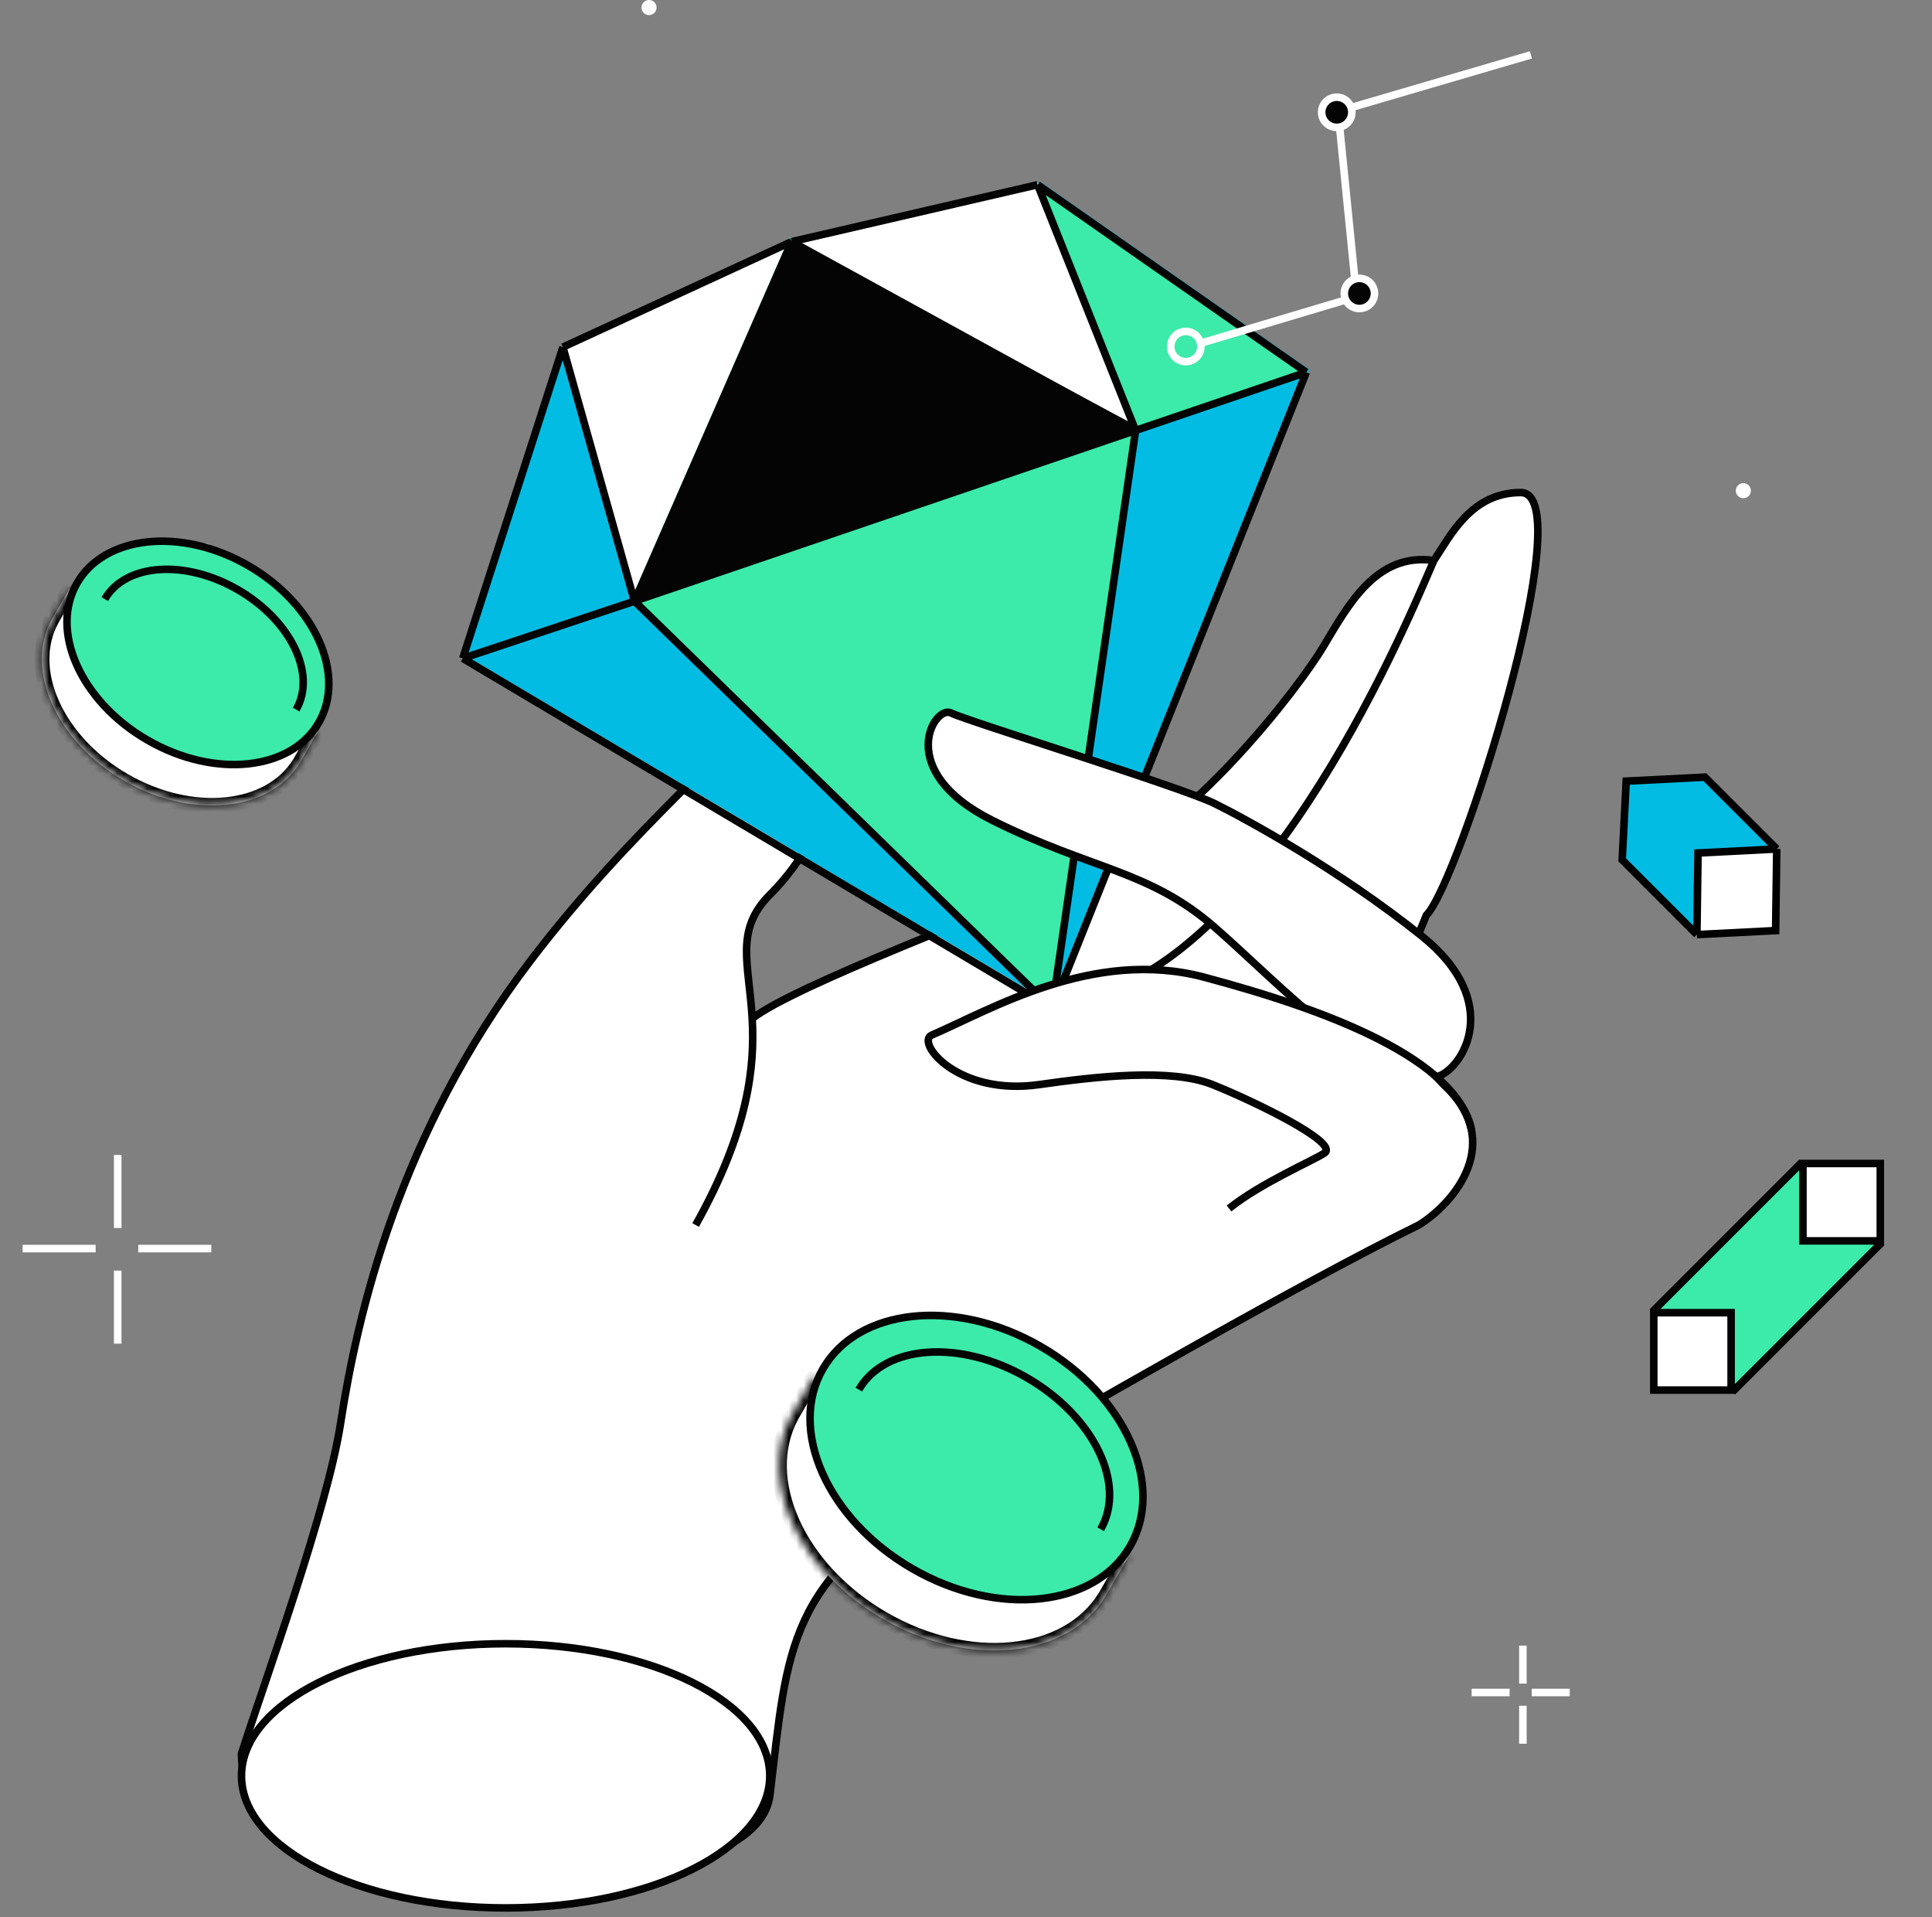 <svg width="256" height="254" viewBox="0 0 256 254" fill="none" xmlns="http://www.w3.org/2000/svg">
<rect x="0" y="0" width="256" height="254" fill="#808080" stroke="none"/>
<path d="M45.13 188.54C43.379 199.919 35.282 222.093 32 232.305C32 244.559 46.747 247.834 55.5 248.749C72.951 250.573 100.711 248.749 102.023 237.775C104.377 218.081 104.211 209.328 124.999 197.293C141.63 187.665 172.318 169.94 188 162.282C192.741 159.364 199.5 151.249 191.283 143.682C182.62 135.705 187.177 125.625 189 121.249C193.377 116.873 209.706 65.249 201.5 65.249C194.936 65.249 192.188 70.967 190 74.249C182.341 73.155 178.61 80.224 175.328 85.694C172.046 91.165 157.822 109.764 144.693 115.235C131.564 120.706 105.305 130.553 99.669 134.929C99.255 127.618 97.314 123.226 102.023 118.517C110.776 109.765 115.152 94.447 107.493 86.788C97.647 98.823 83.964 109.329 70.294 127.27C52.788 150.246 47.318 174.317 45.13 188.54Z" fill="white"/>
<path d="M92.176 162.282C99.254 149.643 100.024 141.209 99.669 134.929M99.669 134.929C99.255 127.618 97.314 123.226 102.023 118.517C110.776 109.765 115.152 94.447 107.493 86.788C97.647 98.823 83.964 109.329 70.294 127.27C52.788 150.246 47.318 174.317 45.13 188.54C43.379 199.919 35.282 222.093 32 232.305C32 244.559 46.747 247.834 55.5 248.749C72.951 250.573 100.711 248.749 102.023 237.775C104.377 218.081 104.211 209.328 124.999 197.293C141.63 187.665 172.318 169.94 188 162.282C192.741 159.364 199.5 151.249 191.283 143.682C182.62 135.705 187.177 125.625 189 121.249C193.377 116.873 209.706 65.249 201.5 65.249C194.936 65.249 192.188 70.967 190 74.249M99.669 134.929C105.305 130.553 131.564 120.706 144.693 115.235C157.822 109.764 172.046 91.165 175.328 85.694C178.61 80.224 182.341 73.155 190 74.249M190 74.249C188.355 77.745 170.295 123.769 145.787 131.647" stroke="#040404"/>
<path d="M74.975 45.609L105.287 31.639L137.875 24.098L173.48 48.943L139.805 133.232L61.705 86.842L74.975 45.609Z" fill="#03BCE4"/>
<path d="M74.779 45.747L105.091 31.777L137.679 24.236L150.662 56.787L105.091 31.777L84.262 79.404L74.779 45.747Z" fill="white"/>
<path d="M139.13 133.004L83.782 79.038L104.612 31.411L150.182 56.421L139.13 133.004Z" fill="#3CEAAA"/>
<path d="M105 32L150.929 56.599L84.528 79.216L105 32Z" fill="#040404"/>
<path d="M137.788 24.159L173.394 49.004L150.772 56.71L137.788 24.159Z" fill="#3CEAAA"/>
<circle cx="231" cy="65" r="1" fill="white"/>
<circle cx="188" cy="133" r="1" fill="white"/>
<path d="M104.9 32.014L74.588 45.984M104.9 32.014L137.488 24.473M104.9 32.014L150.471 57.024M104.9 32.014L84.07 79.641M74.588 45.984L61.318 87.217M74.588 45.984L84.07 79.641M61.318 87.217L139.418 133.607M61.318 87.217L84.07 79.641M139.418 133.607L173.093 49.318M139.418 133.607L84.07 79.641M139.418 133.607L150.471 57.024M173.093 49.318L137.488 24.473M173.093 49.318L150.471 57.024M137.488 24.473L150.471 57.024M84.07 79.641L150.471 57.024" stroke="#040404"/>
<circle cx="86" cy="1" r="1" fill="white"/>
<circle cx="27.212" cy="73" r="1" fill="white"/>
<path d="M159 45.5L179.692 39.318" stroke="white"/>
<line x1="178.86" y1="14.296" x2="202.852" y2="7.269" stroke="white"/>
<circle cx="157.127" cy="45.905" r="2" transform="rotate(-17.157 157.127 45.905)" stroke="white"/>
<circle cx="180.127" cy="38.875" r="2" transform="rotate(-17.157 180.127 38.875)" fill="#040404" stroke="white"/>
<circle cx="177.127" cy="14.875" r="2" transform="rotate(-17.157 177.127 14.875)" fill="#040404" stroke="white"/>
<path d="M188.373 123.988C199.314 132.741 193.844 141.493 190.561 142.588C181.808 143.682 169.773 130.552 161.02 122.894C152.268 115.235 144.609 115.235 131.48 108.67C118.35 102.106 123.821 93.353 126.009 94.447C128.197 95.541 156.644 104.294 161.02 106.482C165.397 108.67 177.432 115.235 188.373 123.988Z" fill="white" stroke="#040404"/>
<path d="M159.575 129.028C175.986 133.405 191.5 139.249 194.586 150.91L183.5 162L162.856 159.663C167.233 158.204 176.205 154.849 177.08 153.099C178.174 150.91 166.14 145.44 160.669 143.252C155.199 141.063 145.352 142.157 137.693 143.252C126.863 144.799 121.281 137.625 123.47 136.687C131.128 133.405 144.898 125.114 159.575 129.028Z" fill="white"/>
<path d="M195 149.749C193 140.249 175.986 133.834 159.575 129.458C144.898 125.544 131.128 133.834 123.47 137.117C121.281 138.055 126.863 145.229 137.693 143.681C145.352 142.587 155.199 141.493 160.669 143.681C166.14 145.87 177.536 151.392 175.5 152.749C174 153.749 167 156.749 162.856 160.093" stroke="#040404"/>
<ellipse cx="67" cy="235.249" rx="35" ry="17.5" fill="white" stroke="#040404"/>
<mask id="path-22-inside-1" fill="white">
<path fill-rule="evenodd" clip-rule="evenodd" d="M146.623 211.241L146.425 211.583L146.42 211.58C141.401 219.699 128.359 221.024 117.036 214.487C105.713 207.95 100.339 195.992 104.861 187.586L104.856 187.583L105.053 187.241L107.856 182.387L108.931 183.008C115.182 178.563 125.475 178.703 134.64 183.995C143.806 189.287 149.073 198.13 148.349 205.766L149.425 206.387L146.623 211.241Z"/>
</mask>
<path fill-rule="evenodd" clip-rule="evenodd" d="M146.623 211.241L146.425 211.583L146.42 211.58C141.401 219.699 128.359 221.024 117.036 214.487C105.713 207.95 100.339 195.992 104.861 187.586L104.856 187.583L105.053 187.241L107.856 182.387L108.931 183.008C115.182 178.563 125.475 178.703 134.64 183.995C143.806 189.287 149.073 198.13 148.349 205.766L149.425 206.387L146.623 211.241Z" fill="white"/>
<path d="M146.425 211.583L145.925 212.449L146.791 212.949L147.291 212.083L146.425 211.583ZM146.42 211.58L146.92 210.714L146.079 210.229L145.569 211.055L146.42 211.58ZM104.861 187.586L105.741 188.06L106.201 187.205L105.361 186.72L104.861 187.586ZM104.856 187.583L103.99 187.083L103.49 187.949L104.356 188.449L104.856 187.583ZM105.053 187.241L104.187 186.741L105.053 187.241ZM107.856 182.387L108.356 181.521L107.49 181.021L106.99 181.887L107.856 182.387ZM108.931 183.008L108.431 183.874L108.987 184.195L109.511 183.823L108.931 183.008ZM148.349 205.766L147.354 205.672L147.293 206.311L147.849 206.632L148.349 205.766ZM149.425 206.387L150.291 206.887L150.791 206.021L149.925 205.521L149.425 206.387ZM145.757 210.741L145.559 211.083L147.291 212.083L147.489 211.741L145.757 210.741ZM146.925 210.717L146.92 210.714L145.92 212.446L145.925 212.449L146.925 210.717ZM145.569 211.055C143.263 214.785 139.069 217.028 133.993 217.535C128.918 218.041 123.034 216.796 117.536 213.621L116.536 215.353C122.36 218.716 128.659 220.077 134.191 219.525C139.721 218.973 144.558 216.494 147.27 212.106L145.569 211.055ZM117.536 213.621C112.037 210.446 108.017 205.974 105.918 201.326C103.818 196.676 103.664 191.922 105.741 188.06L103.98 187.113C101.536 191.655 101.808 197.084 104.095 202.149C106.383 207.215 110.711 211.99 116.536 215.353L117.536 213.621ZM105.361 186.72L105.356 186.717L104.356 188.449L104.361 188.452L105.361 186.72ZM105.722 188.083L105.919 187.741L104.187 186.741L103.99 187.083L105.722 188.083ZM105.919 187.741L108.722 182.887L106.99 181.887L104.187 186.741L105.919 187.741ZM107.356 183.253L108.431 183.874L109.431 182.142L108.356 181.521L107.356 183.253ZM109.511 183.823C115.348 179.673 125.199 179.699 134.14 184.861L135.14 183.129C125.75 177.707 115.017 177.454 108.352 182.193L109.511 183.823ZM134.14 184.861C143.081 190.023 148.03 198.542 147.354 205.672L149.345 205.861C150.117 197.719 144.53 188.55 135.14 183.129L134.14 184.861ZM147.849 206.632L148.925 207.253L149.925 205.521L148.849 204.9L147.849 206.632ZM148.559 205.887L145.757 210.741L147.489 211.741L150.291 206.887L148.559 205.887Z" fill="#040404" mask="url(#path-22-inside-1)"/>
<path d="M149.742 204.838C147.425 208.851 143.076 211.234 137.847 211.793C132.618 212.351 126.548 211.077 120.89 207.81C115.233 204.544 111.094 199.924 108.963 195.117C106.833 190.309 106.722 185.351 109.039 181.338C111.356 177.325 115.704 174.942 120.934 174.383C126.162 173.825 132.233 175.099 137.89 178.366C143.548 181.632 147.687 186.252 149.817 191.059C151.948 195.867 152.059 200.825 149.742 204.838Z" fill="#3CEAAA" stroke="#040404"/>
<path d="M145.845 202.588C149.297 196.609 144.922 187.621 136.073 182.513C127.225 177.404 117.254 178.109 113.802 184.088" stroke="#040404"/>
<mask id="path-26-inside-2" fill="white">
<path fill-rule="evenodd" clip-rule="evenodd" d="M39.82 100.917C39.833 100.895 39.845 100.873 39.858 100.851C39.87 100.829 39.883 100.807 39.895 100.785L42.075 97.01L41.224 96.519C41.797 90.477 37.629 83.479 30.377 79.292C23.124 75.105 14.98 74.994 10.034 78.511L9.183 78.019L6.809 82.131L6.813 82.134C3.235 88.784 7.487 98.247 16.447 103.42C25.406 108.592 35.727 107.544 39.697 101.119L39.701 101.122L39.82 100.917Z"/>
</mask>
<path fill-rule="evenodd" clip-rule="evenodd" d="M39.82 100.917C39.833 100.895 39.845 100.873 39.858 100.851C39.87 100.829 39.883 100.807 39.895 100.785L42.075 97.01L41.224 96.519C41.797 90.477 37.629 83.479 30.377 79.292C23.124 75.105 14.98 74.994 10.034 78.511L9.183 78.019L6.809 82.131L6.813 82.134C3.235 88.784 7.487 98.247 16.447 103.42C25.406 108.592 35.727 107.544 39.697 101.119L39.701 101.122L39.82 100.917Z" fill="white"/>
<path d="M39.82 100.917L38.957 100.41L38.954 100.417L39.82 100.917ZM39.895 100.785L39.029 100.285L39.026 100.292L39.895 100.785ZM42.075 97.01L42.941 97.51L43.441 96.644L42.575 96.144L42.075 97.01ZM41.224 96.519L40.229 96.424L40.168 97.064L40.724 97.385L41.224 96.519ZM10.034 78.511L9.534 79.377L10.09 79.698L10.613 79.326L10.034 78.511ZM9.183 78.019L9.683 77.153L8.817 76.653L8.317 77.519L9.183 78.019ZM6.809 82.131L5.943 81.631L5.443 82.497L6.309 82.997L6.809 82.131ZM6.813 82.134L7.694 82.607L8.153 81.753L7.313 81.268L6.813 82.134ZM39.697 101.119L40.197 100.253L39.357 99.768L38.847 100.594L39.697 101.119ZM39.701 101.122L39.201 101.988L40.067 102.488L40.567 101.622L39.701 101.122ZM38.992 100.351C38.98 100.371 38.969 100.391 38.957 100.41L40.682 101.423C40.696 101.399 40.71 101.375 40.724 101.351L38.992 100.351ZM39.026 100.292C39.014 100.311 39.003 100.331 38.992 100.351L40.724 101.351C40.738 101.327 40.751 101.303 40.765 101.279L39.026 100.292ZM41.209 96.51L39.029 100.285L40.761 101.285L42.941 97.51L41.209 96.51ZM40.724 97.385L41.575 97.876L42.575 96.144L41.724 95.653L40.724 97.385ZM29.877 80.158C36.904 84.216 40.753 90.888 40.229 96.424L42.22 96.613C42.84 90.065 38.353 82.743 30.877 78.426L29.877 80.158ZM10.613 79.326C15.146 76.103 22.849 76.1 29.877 80.158L30.877 78.426C23.4 74.109 14.815 73.885 9.454 77.696L10.613 79.326ZM8.683 78.886L9.534 79.377L10.534 77.645L9.683 77.153L8.683 78.886ZM7.675 82.631L10.049 78.519L8.317 77.519L5.943 81.631L7.675 82.631ZM7.313 81.268L7.309 81.265L6.309 82.997L6.313 83L7.313 81.268ZM16.947 102.554C12.63 100.061 9.481 96.553 7.839 92.919C6.197 89.283 6.088 85.593 7.694 82.607L5.932 81.66C3.96 85.326 4.187 89.691 6.017 93.742C7.847 97.795 11.304 101.605 15.947 104.286L16.947 102.554ZM38.847 100.594C37.065 103.477 33.813 105.227 29.844 105.623C25.876 106.019 21.264 105.046 16.947 102.554L15.947 104.286C20.589 106.966 25.617 108.055 30.042 107.614C34.465 107.172 38.36 105.186 40.548 101.645L38.847 100.594ZM40.201 100.256L40.197 100.253L39.197 101.985L39.201 101.988L40.201 100.256ZM38.954 100.417L38.835 100.622L40.567 101.622L40.686 101.417L38.954 100.417Z" fill="#040404" mask="url(#path-26-inside-2)"/>
<path d="M42.236 95.733C40.424 98.872 37.017 100.745 32.903 101.184C28.79 101.624 24.009 100.622 19.549 98.047C15.089 95.472 11.831 91.832 10.155 88.051C8.479 84.269 8.397 80.382 10.21 77.243C12.022 74.103 15.429 72.231 19.542 71.791C23.655 71.352 28.437 72.354 32.897 74.929C37.356 77.504 40.615 81.143 42.291 84.925C43.967 88.707 44.049 92.594 42.236 95.733Z" fill="#3CEAAA" stroke="#040404"/>
<path d="M39.242 94.004C41.974 89.274 38.512 82.162 31.511 78.119C24.509 74.077 16.619 74.635 13.888 79.366" stroke="#040404"/>
<line x1="179.503" y1="36.799" x2="177.503" y2="16.799" stroke="white"/>
<rect x="238.393" y="154.332" width="15" height="27" transform="rotate(45 238.393 154.332)" fill="#3CEAAA" stroke="#040404"/>
<rect x="238.899" y="154.132" width="10.25" height="10.25" fill="white" stroke="#040404"/>
<rect x="219.132" y="173.899" width="10.25" height="10.25" fill="white" stroke="#040404"/>
<line x1="15.597" y1="153" x2="15.597" y2="162.677" stroke="white"/>
<line x1="15.597" y1="168.323" x2="15.597" y2="178" stroke="white"/>
<line x1="3" y1="165.403" x2="12.678" y2="165.403" stroke="white"/>
<line x1="18.323" y1="165.403" x2="28" y2="165.403" stroke="white"/>
<line x1="201.791" y1="218" x2="201.791" y2="223.032" stroke="white"/>
<line x1="201.791" y1="225.968" x2="201.791" y2="231" stroke="white"/>
<line x1="195" y1="224.21" x2="200.032" y2="224.21" stroke="white"/>
<line x1="202.968" y1="224.21" x2="208" y2="224.21" stroke="white"/>
<path d="M235.428 112.468L235.279 123.279L224.849 123.809L224.999 112.999L235.428 112.468Z" fill="white"/>
<path d="M225.91 102.95L235.428 112.468L224.999 112.999L224.849 123.809L214.95 113.91L215.48 103.48L225.91 102.95Z" fill="#03BCE4"/>
<path d="M235.428 112.468L235.279 123.279L224.849 123.809M235.428 112.468L225.91 102.95L215.48 103.48L214.95 113.91L224.849 123.809M235.428 112.468L224.999 112.999L224.849 123.809" stroke="black"/>
</svg>
